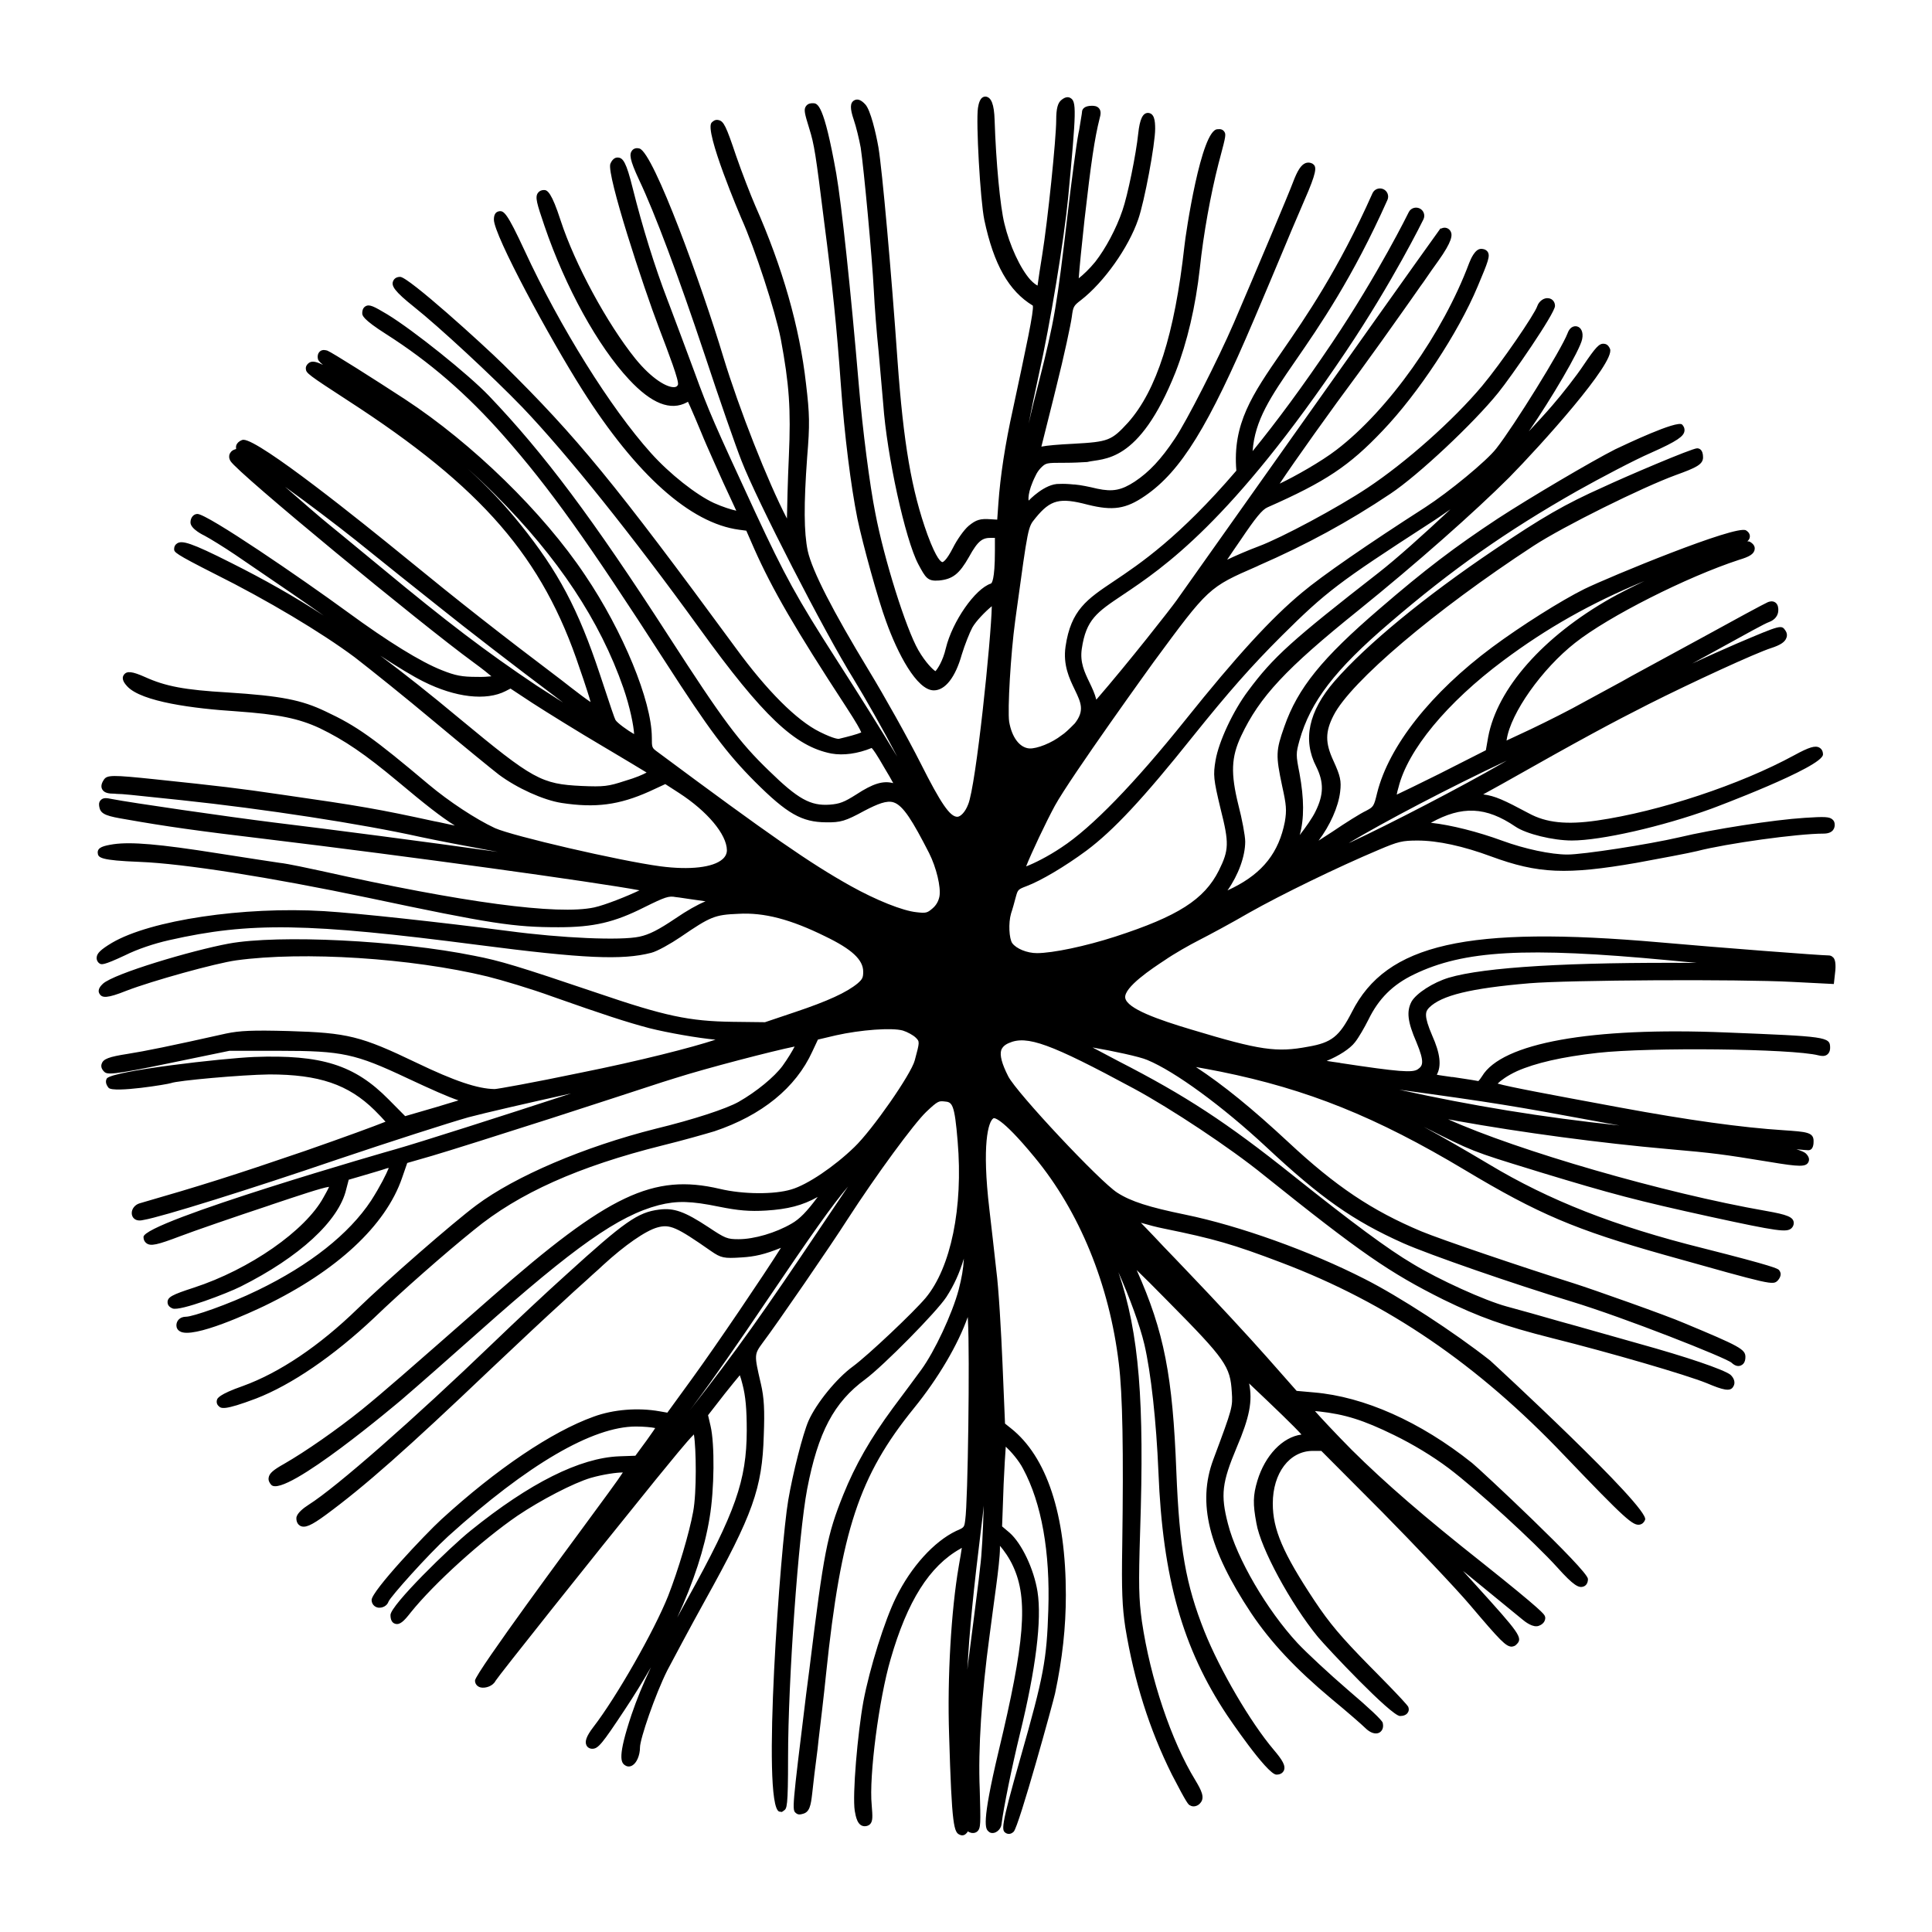 <?xml version="1.0" encoding="UTF-8"?>
<svg width="1200pt" height="1200pt" version="1.1" viewBox="0 0 1200 1200" xmlns="http://www.w3.org/2000/svg">
 <path d="m1138.5 594.62c-0.719-0.84-1.68-1.188-2.746-1.188-4.668 0-67.211-4.777-104.76-8.113-119.82-10.5-169.93 0.84-191.34 43.32-7.777 15.156-12.551 18.973-27.145 21.48-19.609 3.695-29.773 2.269-72.469-10.621-20.809-6.203-40.055-13.008-41.137-19.691-0.961-6.562 16.859-18.371 24.516-23.387 5.856-4.055 15.539-9.551 21.648-12.648 6.098-3.109 20.09-10.621 30.73-16.824 19.848-11.219 55.129-28.402 80.363-39.023 12.312-5.258 14.832-5.844 24.395-5.844 12.434 0 28.344 3.457 45.684 9.898 29.172 10.738 46.871 11.461 90.289 3.938 14.352-2.629 32.762-6.086 37.547-7.285 18.539-4.777 62.543-10.859 78.562-10.859 6.457 0 6.938-4.055 6.938-5.375 0-1.43-0.359-2.508-1.32-3.336-1.906-1.789-4.789-1.906-17.461-1.078-19.008 1.188-57.395 7.164-77.605 12.047-19.609 4.535-59.914 10.738-69.602 10.738-10.285 0-26.543-3.457-40.535-8.594-14.953-5.484-31.812-9.781-44.125-11.102h-0.238c19.367-10.738 34.199-10.141 52.621 2.387 6.695 4.535 23.316 8.594 35.039 8.594 17.941 0 55.969-8.594 86.461-19.691 0.719-0.238 69.48-25.895 69.48-33.77 0-2.508-1.32-3.695-2.148-4.176-2.629-1.547-6.457-0.359-15.66 4.656-33.48 18.266-83.832 34.969-122.45 40.57-19.02 2.746-31.691 1.43-42.574-4.535-15.434-8.23-20.809-10.738-28.223-11.699l11.242-6.203c51.059-28.883 68.762-38.305 91.598-49.883 26.543-13.367 66.371-31.738 76.176-34.848 5.496-1.789 8.484-3.695 9.324-6.324 0.602-1.43 0.359-2.988-0.48-4.297-2.629-3.938-2.508-3.938-30.613 7.992-8.723 3.816-17.941 7.871-27.383 12.289 38.988-21.48 44.605-24.59 47.711-25.777 3.59-1.309 5.734-4.055 5.734-7.402 0-0.961 0-3.457-1.906-4.777-1.801-1.188-3.828-0.48-4.668-0.121-1.789 0.719-21.648 11.461-40.895 22.078-16.621 9.07-34.199 18.613-43.883 23.867l-5.734 3.227c-6.457 3.457-17.461 9.434-24.395 13.246-6.938 3.938-21.77 11.461-32.293 16.465l-15.07 7.043 0.121-0.48c2.387-16.465 21.887-44.039 42.574-60.266 20.688-16.344 69.359-40.934 101.88-51.551 5.977-1.789 9.203-3.457 9.562-6.445 0.238-1.188-0.121-2.988-2.629-4.535-0.48-0.359-1.078-0.48-1.906-0.48 0.961-0.84 1.441-1.668 1.559-2.746 0.121-1.078-0.238-2.746-2.387-4.055-5.977-3.695-84.898 28.883-100.33 36.395-14.473 7.164-39.59 23.027-57.277 36.156-38.027 28.285-64.211 61.344-71.508 90.574-2.027 8.473-2.269 8.594-6.938 11.102-3.348 1.547-12.672 7.402-20.93 13.008-2.867 1.906-5.856 3.816-8.496 5.484 7.055-9.312 12.312-21 13.391-30.312 0.84-6.805 0.121-9.898-4.188-19.332-5.137-11.102-5.137-17.902 0.121-28.164 10.645-20.879 62.785-65.16 124.13-105.25 18.66-12.168 67.559-36.395 88.488-44.039 12.551-4.535 16.859-6.562 16.859-10.98 0-5.016-2.508-5.606-3.707-5.606-3.227 0-44.605 17.664-58.355 24.109-23.555 10.5-38.027 18.852-67.441 38.785-43.402 29.23-79.645 59.074-99.371 81.742-16.141 18.613-19.969 36.516-11.363 53.102 4.789 9.672 4.668 17.426-0.48 27.805-1.801 3.816-5.977 9.781-9.805 14.676 2.867-10.141 2.746-22.68-0.121-38.305-2.269-11.578-2.269-12.289 0-20.52 6.816-24.109 22.008-43.922 56.09-73.031 38.508-33.059 72.227-56.809 116.35-81.863 14.473-8.113 35.52-19.211 45.684-23.629 16.98-7.523 20.328-10.379 20.93-13.367 0.238-1.078 0.121-2.629-1.441-4.297-3.348-2.746-35.16 12.406-41.496 15.395-14.832 7.523-52.859 29.953-72.828 42.961-26.785 17.664-45.324 31.738-73.547 56.09-35.879 30.793-50.82 49.285-59.195 73.273-5.258 14.914-5.375 17.664-1.32 36.875 2.629 11.82 2.867 14.914 1.68 22.078-3.707 19.094-13.633 31.738-32.172 41.051-1.199 0.602-2.387 1.188-3.469 1.668 6.816-9.672 11.004-21.238 11.004-30.312 0-3.695-2.027-14.316-4.188-22.559-4.906-19.812-4.547-29.832 1.668-43.078 11.484-24.348 27.742-41.773 72.707-77.93 36.348-29.352 72.227-61.105 93.758-82.586 19.727-20.051 65.891-71.242 62.664-79.836-0.84-2.027-2.027-3.109-3.707-3.227-2.988-0.359-5.148 2.027-12.91 13.488-4.188 6.324-13.031 17.664-19.246 24.816-4.066 4.777-9.086 10.141-14.594 16.117 13.633-19.691 31.812-50.484 33.121-57.277 0.961-4.535-0.84-7.285-2.988-7.871-0.719-0.238-4.188-0.961-6.098 4.297-3.828 10.02-33.238 57.516-44.242 71.484-5.977 7.754-29.531 27.086-44.125 36.516-35.52 22.789-64.211 42.602-76.535 52.98-19.02 15.758-40.656 39.383-72.469 79.117-31.57 39.383-58.117 66.828-76.895 79.117-8.496 5.723-17.219 10.02-22.008 11.82 3.348-8.473 12.191-27.203 17.82-37.598 9.805-17.902 61.344-89.27 61.344-89.27 34.199-46.43 34.199-46.43 64.332-59.543l0.961-0.48c29.773-13.008 55.727-27.086 81.91-44.629 17.219-11.461 51.539-43.68 66.852-62.652 8.137-10.02 35.281-49.285 35.281-53.941 0-2.508-1.559-4.414-3.949-4.777-2.867-0.48-5.977 1.789-7.055 4.894-1.441 4.777-22.598 35.676-34.32 49.645-17.941 21.359-47.23 47.375-71.148 63.254-18.66 12.406-53.449 31.031-67.559 36.277-6.695 2.508-14.711 5.965-19.609 8.352 2.269-3.336 5.027-7.523 8.137-11.93 9.562-14.195 13.633-19.211 16.98-20.641 36-15.875 50.699-25.656 71.508-47.617 22.008-23.027 46.871-60.625 58.957-89.508 6.695-15.875 7.894-18.973 6.215-21.602-1.32-1.789-3.469-1.789-4.066-1.789-3.707 0-6.336 6.086-7.414 8.832-16.262 43.559-50.102 91.297-82.391 115.99-9.445 7.285-25.945 16.586-35.281 21 9.203-13.848 32.051-45.949 49.031-68.734 7.535-10.262 19.969-27.684 27.863-38.902 3.348-4.656 6.938-9.898 10.402-14.797l1.906-2.629c3.707-5.375 7.055-10.262 9.203-13.129 8.844-12.406 8.965-16.234 7.777-18.492-1.078-2.027-3.707-3.109-6.215-1.547 0.121-0.238 0.121-0.359 0.121-0.602-30.012 41.652-162.39 229.01-164.18 231.39-3.481 4.934-29.688 38.398-49.812 61.621-0.926-3.793-2.606-7.309-4.223-10.668-3.098-6.434-6.023-12.504-4.801-20.891 2.676-18.266 9.348-22.727 25.477-33.527 25.176-16.859 67.32-45.07 138.55-151.09 29.258-43.547 48-81.77 48.18-82.152 1.234-2.519 0.191-5.555-2.34-6.781-2.543-1.211-5.566-0.18-6.793 2.34-0.191 0.371-18.625 37.969-47.484 80.941-18.445 27.445-34.824 49.453-49.477 67.465 1.379-19.199 11.004-33.516 26.531-56.004 15.023-21.758 35.578-51.539 57.215-100.04 1.129-2.555-0.023-5.555-2.578-6.695-2.594-1.129-5.566 0.012-6.719 2.566-21.227 47.652-41.496 76.992-56.293 98.426-18.469 26.734-30.707 44.734-28.262 73.871-35.484 41.41-59.641 57.66-76.211 68.746-16.559 11.09-26.555 17.773-29.879 40.488-1.668 11.461 2.41 19.945 5.711 26.762 3.984 8.27 6.18 13.078 0.059 20.953-3.492 3.59-6.383 6.277-8.148 7.356-6.215 4.894-15.434 8.473-20.09 8.23-6.098-0.48-10.883-6.926-12.551-16.586-1.078-7.402 0.961-42.359 3.707-62.41l0.84-6.203c7.176-52.273 7.176-52.273 11.484-57.516l0.48-0.602c9.203-11.219 14.953-12.648 32.172-8.113 15.781 3.938 23.797 2.746 35.762-5.484 22.246-15.277 39.348-42.961 67.801-109.91 5.258-12.289 13.871-32.82 19.02-45.109l4.188-10.02c4.188-9.781 8.375-19.691 10.523-24.59 5.496-13.367 4.668-15.156 2.387-16.703-1.32-0.719-2.867-0.84-4.188-0.359-2.867 1.078-5.148 4.656-8.016 12.289-2.269 6.203-22.367 53.82-36.59 87-9.684 22.441-29.531 61.465-36.707 71.965-8.496 12.77-15.898 20.641-24.875 26.617-8.258 5.375-13.633 6.445-23.195 4.414-5.496-1.309-10.164-2.269-14.113-2.629h-0.602c-3.348-0.359-6.215-0.48-8.844-0.359-9.086-0.359-19.129 10.379-19.129 10.379s-1.199-4.656 4.43-15.758c0.602-1.309 1.559-2.867 2.988-4.414 3.348-3.336 3.348-3.336 15.312-3.336 5.148 0 9.562-0.238 13.633-0.48 9.926-2.508 31.934 1.789 54.887-55.848 7.297-18.73 12.434-40.812 15.07-64.441 2.269-21.48 6.695-45.828 11.605-65.039l1.078-4.055c3.59-13.488 3.707-14.316 2.269-16.117-1.199-1.43-2.988-1.309-3.469-1.188h-0.48c-10.164 0-19.848 65.281-20.566 72.551-6.098 54.781-17.219 89.629-35.039 109.67-10.285 11.219-12.191 11.93-33.719 13.129-9.805 0.48-16.5 1.066-20.09 1.789 1.199-4.777 4.43-17.543 7.297-29.125l1.906-7.754c4.906-19.453 9.086-39.145 9.684-43.68 0.84-6.324 1.078-6.926 5.617-10.379 14.352-11.102 29.652-32.699 35.641-50.242 3.828-10.859 10.523-46.656 10.523-56.207 0-5.016-0.48-9.672-4.43-9.898-3.348 0-5.148 4.055-6.098 12.887-1.32 12.77-6.574 38.543-9.805 47.734-3.828 11.34-10.523 23.746-16.859 31.859-3.59 4.414-7.535 8.113-10.285 10.262 0.48-6.684 1.801-20.293 3.59-36.395 4.066-35.566 6.215-50.363 9.445-63.133 0.48-1.789 1.078-4.176-0.359-5.965-1.32-1.668-3.469-1.668-4.547-1.668-4.547 0-6.098 2.027-6.098 3.938 0 0.719-1.078 6.562-1.801 11.34l-0.359 1.668c-1.441 7.402-4.547 31.5-6.695 49.766-6.816 58.234-8.137 66.109-18.059 105.37-2.387 9.07-4.43 17.305-6.215 25.414 1.801-9.551 3.949-19.691 6.336-30.672 7.055-31.273 15.66-83.652 18.18-109.67 5.148-54.66 5.258-59.902 1.32-62.051-1.078-0.602-2.867-0.84-5.375 1.188-2.387 1.789-3.348 5.484-3.348 12.527 0 11.578-5.258 62.652-8.723 84.012-0.961 5.844-2.387 15.035-2.867 18.852-0.961-0.48-2.508-1.547-4.43-3.574-6.336-7.043-12.91-21.359-16.141-34.848-2.629-10.5-5.258-38.184-6.098-64.441-0.297-9.754-2.086-14.293-5.676-14.531-3.59 0-4.309 5.016-4.668 7.043-1.32 8.711 1.441 57.516 3.949 69.574 5.856 27.684 15.191 44.16 30.133 53.219 0.719 3.336-4.066 25.535-12.312 64.078-4.906 22.078-7.894 41.891-9.086 58.715l-0.719 10.141-3.949-0.238c-6.574-0.48-9.086 0.238-13.754 4.055-3.109 2.629-7.414 8.953-9.684 13.488-4.43 8.711-6.457 9.07-6.695 9.07-0.719-0.121-3.469-1.43-9.203-16.945-9.926-27.445-14.953-56.809-18.66-108.48-3.828-54.781-9.445-117.78-11.844-132.23-1.559-8.832-4.906-23.148-8.137-26.617-2.629-2.867-4.906-3.695-6.938-2.508-2.629 1.547-2.629 5.016-0.238 12.047 1.441 4.176 3.348 12.047 4.309 17.305 2.027 13.727 7.055 67.668 8.137 88.547 0.48 9.781 1.789 26.855 2.988 38.062 0.961 11.219 2.269 25.895 2.867 32.699 2.269 31.98 13.633 84.012 21.77 99.406 4.547 8.473 5.734 10.738 12.91 10.141 8.496-0.84 12.551-4.055 18.539-14.555 5.856-10.738 8.723-11.93 13.754-11.93h2.387v8.23c0 18.266-2.027 20.051-2.508 20.172-9.805 3.227-23.914 23.508-27.984 40.211-1.801 7.871-5.258 13.008-6.457 14.195-1.547-0.961-6.098-5.258-10.645-13.129-7.656-13.367-21.168-56.207-26.664-84.973-3.469-17.305-7.894-51.551-10.285-79.836-5.027-59.074-10.645-111.82-13.992-131.15-7.777-43.68-11.605-43.68-14.594-43.68-0.961 0-2.867 0-4.188 1.789-1.559 2.148-0.84 4.656 2.027 13.969 3.109 10.02 3.949 15.395 9.203 57.637 5.148 39.504 7.894 65.988 10.402 101.44 2.269 31.738 6.215 62.891 10.285 83.172 3.348 15.996 12.91 50.605 17.82 63.84 7.055 19.691 19.02 42.84 29.652 42.84 7.055 0 13.391-8.113 17.34-22.199 1.906-6.203 4.906-13.727 6.574-16.824 2.269-4.055 8.258-10.141 12.086-13.246-0.359 19.934-9.805 111.7-14.711 123.16-1.906 5.016-4.906 7.633-6.695 7.633-4.547 0-10.164-8.113-22.836-33.301-7.894-15.637-22.367-41.531-32.172-57.637-22.367-36.875-35.16-61.812-37.906-74.23-2.387-11.578-2.508-28.523-0.359-58.234 1.68-20.172 1.559-26.617-0.719-45.59-3.949-35.09-14.594-72.324-31.453-110.39-2.988-6.926-8.375-20.762-11.965-31.152-6.215-18.492-7.656-21.48-10.883-22.199-2.269-0.602-3.707 0.961-4.309 1.547-4.906 4.894 18.18 58.836 18.422 59.426 8.484 18.852 21.047 57.395 24.516 74.941 5.258 28.285 6.336 43.32 5.027 72.91-0.719 15.156-1.078 32.102-1.199 38.664-11.965-23.027-29.652-67.906-39.59-100.6-12.91-42.961-43.164-126.73-52.02-129.24-2.629-0.719-4.066 0.602-4.547 1.188-1.789 2.269-1.668 5.484 4.309 18.266 9.805 20.641 24.277 59.316 40.777 108.72 9.086 27.562 19.367 57.047 22.836 65.762 9.445 24.469 51.66 106.69 69.48 135.32 7.176 11.699 18.887 32.34 27.266 48.457-10.285-17.062-22.957-37.234-38.27-61.105-24.035-37.477-31.453-50.953-49.992-90.816-25.598-55.367-28.703-62.293-37.789-87.238-4.547-12.406-11.363-30.434-15.434-41.293l-0.961-2.508c-8.258-21.48-15.781-45.828-21.887-70.176-3.949-15.996-5.977-18.852-9.203-18.973-1.906-0.121-3.59 1.309-4.668 3.938-2.387 6.684 20.328 76.02 30.371 102.28 5.856 15.395 12.551 32.82 11.605 34.969-0.48 0.961-1.078 1.309-2.148 1.43-4.547 0.359-13.992-5.016-24.277-17.664-17.578-21.84-37.547-58.715-46.402-85.801-5.617-17.426-8.258-18.973-10.285-18.973-1.68 0-2.988 0.602-3.828 1.789-1.906 2.629-0.719 6.445 4.066 20.531 13.031 38.184 33.121 74.578 52.5 95.352 13.992 15.035 25.824 19.691 36 14.195 0.121-0.121 0.359-0.238 0.602-0.359 0.48 0.961 1.078 2.269 1.441 3.109 1.441 3.227 4.547 10.5 6.816 15.996 3.109 7.871 13.391 30.312 13.754 31.273 3.59 7.633 6.336 13.727 8.016 17.305-3.227-0.719-8.258-2.269-13.871-4.777-10.883-5.016-27.504-18.023-39.227-31.152-24.875-27.684-56.449-78.168-78.445-125.79-10.766-23.148-12.793-24.938-16.02-24.227-2.027 0.48-2.988 2.148-2.988 5.137 0 9.781 34.801 73.992 55.008 105.85 33.359 52.633 66.973 82.703 97.223 86.762l4.547 0.602 4.906 11.219c11.242 25.297 25.598 50.004 56.93 97.98 6.695 10.262 8.965 14.438 9.562 16.117-2.387 1.078-8.258 2.629-13.754 3.938-0.121 0.121-2.746 0.359-12.07-4.297-14.23-7.043-32.773-25.535-52.262-52.273-75.457-102.74-98.426-130.68-144.21-175.91-13.391-13.129-58.957-54.422-64.094-54.422-2.988 0-4.066 1.789-4.43 2.746-1.078 2.867 0.719 6.086 13.152 15.996 15.312 12.168 48.551 42.961 67.211 62.293 27.383 28.645 68.52 79.957 110.02 137.35 39.348 54.422 59.195 73.273 81.91 77.688 7.414 1.309 16.262 0.121 24.996-3.457 0.961 0.961 3.109 3.938 8.016 12.527 2.387 3.938 4.188 7.043 5.375 9.312-6.336-1.668-12.551 0.238-22.957 7.043-7.535 4.777-10.285 5.844-16.5 6.324-11.965 0.84-19.727-3.457-37.789-21.121-18.422-17.785-28.344-31.031-62.305-83.652-46.992-72.793-77.258-113.26-111.57-149.17-12.672-13.246-46.871-40.691-63.145-50.605-8.258-4.894-11.004-6.445-13.512-5.016-2.027 1.188-2.027 3.574-2.027 4.297 0 1.309 0 3.574 14.832 13.008 26.785 17.062 50.102 37.117 73.188 63.371 28.465 32.34 51.781 65.039 100.09 139.98 27.266 42.359 38.27 57.047 55.848 74.699 19.969 19.934 29.062 25.055 44.125 25.176 9.086 0.121 11.965-0.719 23.797-7.164 8.258-4.297 13.871-6.562 18.059-5.258 6.098 1.906 11.965 11.699 22.129 31.5 4.547 9.07 7.414 21.121 6.457 26.855-0.602 3.109-2.027 5.606-4.43 7.633-3.109 2.629-3.828 2.988-9.805 2.269-8.496-0.84-24.996-7.402-41.016-16.344-25.355-14.195-49.992-31.273-119.82-83.172-3.59-2.629-3.59-2.629-3.59-9.191-0.121-22.559-17.941-65.879-41.496-100.71-25.957-38.902-69.961-81.742-111.82-109.19-19.367-12.648-45.203-29.004-48.191-30.191-0.84-0.238-2.988-0.961-4.668 0.48-1.68 1.547-1.441 3.695-1.199 4.777 0.121 0.359 0.238 1.188 3.109 3.574-5.375-2.629-7.656-2.508-9.562-0.48-0.84 0.961-1.199 1.906-1.078 2.988 0.238 2.629 1.199 3.457 26.184 19.691 83.352 53.941 121.02 97.379 143.86 166.23l2.387 6.926c1.68 5.137 3.59 10.738 4.43 14.074-2.867-1.906-7.777-5.606-12.086-8.953l-5.977-4.656c-38.387-29.004-63.742-48.926-96.984-76.141-26.902-21.961-90.527-73.152-100.57-73.152-0.359 0-0.84 0.121-1.078 0.238-1.559 0.602-2.867 1.789-3.348 3.109-0.238 0.84-0.238 1.668-0.121 2.387-0.359 0.121-0.719 0.238-1.078 0.359-1.906 0.719-2.629 2.027-2.988 2.867-0.359 0.961-0.48 2.508 0.602 4.297 4.43 7.402 118.63 101.44 150.67 124.82 6.215 4.535 9.562 7.285 11.363 8.832-2.148 0.238-5.258 0.48-8.965 0.359-9.203 0-13.273-0.719-21.887-4.176-13.031-5.137-33.359-17.664-58.598-36.156-28.586-20.879-86.941-60.863-93.156-60.863-2.387 0-4.309 2.269-4.309 5.258 0 4.176 8.496 8.113 8.734 8.23 3.59 1.906 12.086 7.164 19.008 11.82 29.652 20.172 44.242 30.191 55.008 37.824-18.539-12.047-36.707-22.32-57.395-32.699-25.234-12.77-30.613-14.074-33.602-12.168-1.199 0.719-1.906 1.906-1.906 3.457 0 2.027 0 2.746 25.715 15.758 31.812 15.875 65.652 36.035 86.461 51.551 9.445 7.285 32.051 25.414 49.273 39.863 18.422 15.395 36.238 29.953 40.297 33.059 11.242 8.352 27.504 15.758 38.867 17.543 21.047 3.227 35.762 1.309 54.648-7.164l9.805-4.535 8.496 5.484c17.699 11.461 29.652 25.777 29.773 35.566 0 2.148-0.961 4.055-2.746 5.606-5.856 5.137-20.207 6.805-38.508 4.414-25.715-3.457-91.957-18.852-102.84-23.746-11.965-5.606-28.465-16.465-41.137-27.086-34.441-29.004-44.605-36.277-63.973-45.348-14.953-7.164-27.504-9.672-60.984-11.82-26.664-1.547-38.508-3.816-51.18-9.551-8.016-3.574-11.363-3.938-13.152-1.43-2.027 2.746 0.84 5.844 2.027 7.164 8.844 9.672 41.496 13.848 67.441 15.516 26.785 1.906 38.988 4.414 52.141 10.5 15.312 7.402 27.984 15.996 48.434 33.059 17.219 14.438 26.785 21.961 35.52 27.445-2.988-0.602-6.215-1.309-9.926-2.148l-3.109-0.602c-33.961-7.402-46.164-9.551-93.637-16.344-28.344-4.176-38.746-5.375-79.645-9.672-26.426-2.746-29.652-2.746-31.691 0.238-0.84 1.309-2.269 3.695-1.078 5.965 1.32 2.387 4.188 2.746 7.777 2.746l1.199 0.121c4.906 0.121 5.258 0.238 40.656 3.938 50.578 5.363 111.46 14.676 147.93 22.789 9.445 2.027 28.586 5.723 41.734 8.113 1.906 0.359 4.066 0.719 6.457 1.188-46.992-6.562-102.72-13.848-139.2-18.266-27.863-3.457-88.848-12.289-100.45-14.555-2.988-0.602-5.258-1.078-6.938 0.602-1.559 1.547-1.078 3.574-0.84 4.656 0.84 4.414 5.258 5.484 16.738 7.402 24.277 4.297 44.484 7.164 86.578 12.168 89.93 10.859 204.61 26.734 232.12 31.859-7.656 3.695-21.527 9.191-28.105 10.621-22.715 4.894-81.434-2.988-169.69-22.668-6.098-1.309-20.809-4.535-25.715-5.016-3.949-0.602-21.527-3.227-38.746-5.965-36.109-5.723-53.566-7.164-64.453-5.606-6.098 0.961-10.043 1.906-9.805 5.375 0.238 2.988 1.441 4.656 26.184 5.606 27.266 1.078 80.363 9.434 141.95 22.32 76.176 16.117 90.406 18.266 118.03 18.266 21.77 0 34.68-2.988 53.34-12.406 13.031-6.445 15.191-7.164 19.488-6.324 1.199 0.121 2.988 0.359 5.258 0.719l3.227 0.48c3.109 0.48 6.695 0.961 10.043 1.43-5.148 2.148-11.484 5.723-18.66 10.621-10.645 7.164-16.262 10.02-22.367 11.34-11.484 2.508-48.191 0.961-81.91-3.574-41.617-5.375-92.797-10.98-114.09-12.289-49.871-2.988-107.75 5.606-131.66 19.691-7.414 4.414-9.086 6.562-9.445 8.711-0.238 1.309 0.121 2.629 1.199 3.695l0.48 0.359c1.199 0.84 2.148 1.43 15.898-5.016 7.656-3.816 17.941-7.285 27.504-9.434 50.102-11.34 85.859-10.738 191.81 2.988 65.41 8.473 89.449 9.551 107.51 4.894 3.828-0.961 12.191-5.723 18.18-9.781 18.66-12.77 21.289-13.848 35.879-14.438 16.02-0.961 32.652 3.457 53.93 13.969 16.621 7.992 23.676 14.555 23.676 21.961 0 3.695-0.48 4.656-3.469 7.285-6.816 5.606-18.422 10.98-39.109 17.902l-18.422 6.203-19.969-0.238c-27.266-0.359-42.215-3.574-84.551-18.023-48.672-16.465-60.035-19.934-76.176-23.027-47.113-9.551-121.26-13.246-152.47-7.523-23.074 4.297-71.27 18.613-78.086 24.938-0.961 0.961-3.828 3.574-2.027 6.324 1.559 2.508 4.547 2.867 16.738-2.027 15.781-6.086 55.246-17.062 68.16-18.852 41.734-5.723 108.71-1.43 155.94 10.02 9.086 2.269 27.145 7.633 40.535 12.527 31.453 11.102 46.043 15.875 60.035 19.57 11.363 2.867 30.492 6.203 41.137 7.164-14.711 4.894-47.473 13.246-83.832 20.531-29.652 6.203-51.781 10.141-53.34 10.141-10.523-0.121-24.996-5.016-48.551-16.344-34.559-16.586-42.695-18.613-79.402-19.691-22.477-0.602-30.371-0.238-38.867 1.547-34.559 7.754-50.578 10.98-61.223 12.648-11.484 1.789-15.07 3.109-16.02 6.086-0.48 1.188-0.48 2.988 1.441 4.894 1.906 1.906 4.309 2.387 41.375-5.375l36.469-7.523h31.453c38.629 0 46.754 1.789 78.926 16.945 15.312 7.164 25.234 11.578 31.934 13.848-4.547 1.309-9.805 2.988-13.031 3.938l-20.09 5.844-10.285-10.379c-21.168-21.48-41.734-27.926-83.594-26.375-19.848 0.84-86.699 8.473-91.367 13.246-1.078 1.668-0.719 3.816 1.078 5.965 3.348 3.227 36.949-2.269 38.746-2.988 3.828-1.547 43.523-5.137 61.105-5.375 30.73 0 49.031 6.203 65.293 22.199 2.867 2.867 5.258 5.363 6.816 7.164-6.816 2.746-24.996 9.434-49.992 18.145-44.965 15.395-65.172 21.719-102.84 32.578-2.746 0.84-4.789 3.336-4.789 5.965 0 1.906 0.84 2.988 1.559 3.574 1.68 1.43 4.066 1.188 5.977 0.719 10.766-1.789 65.891-18.973 120.42-37.598 32.531-10.98 69.719-22.906 81.191-26.137 9.805-2.629 38.387-9.191 63.742-14.797-40.777 13.367-94.945 30.672-109.3 34.727-1.559 0.359-156.3 44.867-156.3 54.422 0 1.789 0.719 3.109 1.906 3.938 2.629 1.906 6.695 0.961 20.566-4.297 8.734-3.336 34.32-12.168 55.969-19.332l0.602-0.238c17.102-5.723 32.051-10.738 36.227-11.219-0.719 1.668-2.387 4.656-3.469 6.562-11.242 20.641-45.805 44.746-80.605 56.09-13.633 4.414-16.141 5.844-16.262 8.953 0 1.188 0.48 2.867 3.109 3.938 4.547 1.906 34.32-9.551 42.336-13.609 36.469-18.266 60.984-40.812 65.531-60.383l1.559-5.965 8.605-2.508c5.148-1.547 12.312-3.574 14.953-4.535 0.48-0.121 0.84-0.238 1.32-0.238-1.559 3.816-5.258 11.34-11.004 20.293-13.633 20.641-38.027 39.984-70.32 55.609-18.059 8.832-40.535 16.465-44.484 16.465-4.188 0-6.098 2.746-6.098 5.363 0 1.547 0.719 2.867 2.148 3.695 8.016 5.137 45.203-12.289 52.5-15.758 44.965-21.719 75.336-49.883 85.5-79.477l3.227-9.312 15.312-4.414c9.445-2.746 43.043-13.367 73.906-23.27 25.715-8.352 53.809-17.426 69.359-22.559l8.016-2.508c19.129-6.086 60.395-16.824 74.027-19.57-1.559 2.988-4.188 7.402-7.535 12.047-5.027 6.805-16.141 15.996-27.266 22.32-7.656 4.297-27.984 10.98-51.539 16.703-44.484 11.219-87.18 29.473-111.34 47.496-14.594 10.859-55.848 46.895-73.668 64.199-23.914 23.27-48.672 39.863-71.387 48.098-15.07 5.258-15.781 7.754-16.02 8.473-0.48 1.43-0.121 2.988 0.961 3.938 1.559 1.547 3.109 2.988 23.316-4.656 21.887-8.473 47.953-26.258 73.188-50.004 16.98-16.344 44.242-40.332 62.062-54.66 27.863-22.906 65.051-39.504 117.07-52.512 12.191-2.988 26.902-7.164 32.41-8.832 29.41-9.898 50.461-26.977 60.742-49.523l3.469-7.402 11.125-2.629c15.434-3.457 34.801-4.894 41.617-2.988 2.746 0.84 6.457 2.867 8.016 4.414 2.508 2.508 2.508 2.508-0.602 14.074-2.148 8.473-26.426 43.32-37.547 53.941-12.434 12.047-29.184 23.387-39.109 26.258-10.523 3.215-30.012 3.109-44.484-0.359-41.375-9.672-69.121 3.574-141.59 67.188-54.648 47.977-66.613 58.477-80.844 70.055-15.434 12.406-34.801 25.895-48.07 33.527-6.574 3.695-9.324 5.844-9.684 8.711-0.238 1.547 0.359 2.988 1.668 4.414 8.496 8.473 80.125-52.273 80.844-52.871 10.043-8.594 31.57-27.562 48.07-42.238 59.555-52.98 86.699-72.086 111.7-78.648 11.363-2.867 20.09-2.629 37.547 0.961 11.844 2.387 18.898 2.988 29.062 2.387 13.512-0.84 22.598-3.109 32.172-8.473-6.816 9.191-11.242 13.727-16.262 16.586-9.805 5.723-23.195 9.672-32.879 9.672-7.055 0-8.258-0.48-18.66-7.402-14.832-9.781-21.527-12.168-30.73-10.98-13.273 1.668-21.406 7.402-57.758 40.453-11.723 10.5-31.691 29.23-45.324 42.359-49.152 47.258-97.344 89.629-114.56 100.48-3.348 2.148-7.297 5.258-7.656 8.113-0.121 2.988 1.32 4.414 2.387 5.016 2.988 1.547 6.938-0.238 15.898-6.805 24.156-17.785 50.102-40.691 102.84-90.938 16.738-15.875 35.641-33.527 43.176-40.332 4.547-4.297 10.766-9.898 16.5-15.035l3.109-2.867c2.387-2.148 4.789-4.176 6.574-5.965 13.512-12.406 26.426-21.359 33.719-23.387 7.777-2.148 11.844-0.359 33.359 14.676 6.215 4.297 8.016 4.656 18.898 3.938 8.258-0.48 14.473-1.906 24.516-5.965-11.004 17.426-39.707 59.902-55.129 81.145l-15.434 21.238-4.789-0.84c-13.391-2.387-28.703-1.188-41.016 3.336-25.945 9.312-60.277 32.461-94.477 63.73-10.285 9.434-43.402 44.629-43.402 50.125 0 2.387 1.68 4.414 4.188 4.777 2.387 0.238 5.375-0.961 6.336-3.816 1.199-2.988 24.395-29.004 37.066-40.57 49.391-44.629 89.688-68.137 116.59-68.137 4.906 0 9.926 0.48 11.965 0.961-1.078 1.789-3.59 5.137-5.375 7.754l-6.938 9.434-10.043 0.359c-24.395 0.961-55.488 16.465-92.316 46.188-12.793 10.262-49.754 46.309-49.754 52.391 0 2.988 0.961 4.777 2.746 5.375 2.988 1.066 5.617-1.547 9.805-6.926 14.473-18.023 44.242-44.988 66.371-60.145 14.352-9.672 34.68-20.293 45.562-23.508 8.016-2.269 16.02-3.336 19.848-3.336-2.867 4.535-12.086 16.945-26.902 37.117-0.602 0.84-64.934 87.707-64.934 92.125 0 2.148 1.441 3.816 3.59 4.297 2.988 0.602 7.535-0.84 9.203-4.176 1.789-2.988 57.637-73.273 99.492-124.95 9.203-11.219 19.367-23.867 23.676-28.043 1.441 8.711 1.801 36.035-0.48 48.098-2.387 13.129-9.203 36.035-15.539 52.273-8.617 21.602-32.051 62.773-46.523 81.504-4.188 5.484-5.375 8.832-4.188 11.219 0.602 1.309 2.027 2.148 3.59 2.148 3.707 0 6.098-2.988 20.09-24.109 5.977-8.953 11.363-17.785 16.379-26.496-5.258 11.102-8.734 19.691-12.086 29.473-8.723 26.137-6.695 29.832-3.828 31.5 1.32 0.84 2.867 0.84 4.309 0 2.746-1.547 4.789-6.324 4.789-11.219 0-5.258 9.445-32.82 16.98-47.855 3.469-6.562 13.992-26.375 23.316-43.199 29.773-53.578 35.641-69.816 36.59-102.74 0.602-15.758 0.238-23.27-1.801-32.102l-0.121-0.48c-4.066-17.664-4.066-17.664 1.32-25.055 8.605-11.34 42.457-60.625 52.5-76.379 18.059-27.926 41.496-59.785 49.031-66.949 7.297-6.926 7.894-6.805 11.363-6.445 4.789 0.359 6.215 1.43 8.137 24.828 3.469 41.051-4.188 78.289-19.848 97.141-7.414 8.832-35.641 35.566-45.203 42.602-10.043 7.285-22.715 22.789-27.625 33.887-3.469 7.992-9.684 32.34-12.551 49.164-4.789 27.805-16.738 189.5-5.617 193.44l1.68 0.238 1.199-0.84c1.906-1.309 2.629-1.906 2.629-32.941 0-47.977 6.457-138.31 11.844-166.71 6.816-35.449 16.621-53.941 36.121-68.258 11.363-8.473 44.363-41.891 50.34-51.07 4.789-7.402 8.137-14.797 10.883-23.867-0.359 6.684-1.32 11.82-3.227 19.332-4.066 15.156-14.953 38.305-23.195 49.645-3.348 4.535-11.125 15.156-17.699 23.867-13.871 18.852-23.316 35.328-30.73 53.699-10.164 25.297-12.086 35.328-21.047 108.12l-2.027 15.637c-8.844 72.086-8.844 72.086-6.336 74.113 1.441 1.309 3.227 0.719 4.066 0.48 4.43-0.961 5.148-5.375 5.977-12.527 0.602-5.723 2.027-17.902 3.348-27.684l0.602-5.606c1.32-11.102 3.348-27.926 4.668-41.051 9.324-89.27 20.566-123.16 54.527-165.05 15.312-18.852 27.504-39.742 33.48-56.688l0.121 2.148c1.199 21.121 0 112.54-1.668 123.76-0.602 4.777-0.602 4.777-5.617 6.926-13.754 6.562-28.105 22.32-37.43 41.41-6.938 13.969-16.379 44.039-20.207 64.441-3.59 19.691-6.938 58.234-5.375 68.027 0.602 3.336 1.559 9.551 6.215 9.551 1.32 0 2.508-0.48 3.348-1.309 1.668-1.906 1.559-4.535 0.961-11.82-1.789-17.785 4.547-66.109 11.723-90.574 10.402-36.156 24.156-57.875 43.285-68.617 0.238-0.121 0.602-0.359 0.961-0.602-0.359 2.508-0.961 6.203-1.68 10.141l-0.238 1.43c-4.668 27.086-7.176 69.098-5.977 104.54 1.68 57.516 2.988 60.742 6.816 62.172 0.367 0.176 0.848 0.297 1.328 0.297 0.719 0 1.441-0.238 2.027-0.719 0.602-0.48 1.078-0.961 1.441-1.789 0.602 0.48 1.32 0.719 2.148 0.961 0.602 0.121 2.269 0.359 3.707-0.84 2.269-2.027 2.148-4.777 1.559-26.258-1.078-24.707 1.199-59.316 6.098-95.352 1.199-8.832 2.988-22.906 4.188-31.379 1.078-7.992 2.269-18.371 2.269-22.789v-1.668c2.387 2.746 5.856 7.523 8.258 12.887 9.324 20.293 7.176 47.016-9.086 114.68-10.883 45.707-8.137 48.215-6.215 49.883 0.961 0.961 2.387 1.188 3.828 0.719 2.269-0.84 3.949-2.988 4.188-5.258 1.32-10.379 6.336-35.207 11.484-56.328 9.805-40.094 13.633-70.523 10.883-88.066-2.269-14.195-9.805-29.953-17.34-36.637l-4.668-3.938 0.961-26.375c0.48-10.379 0.961-18.492 1.32-23.148 3.227 2.988 8.137 8.594 10.766 13.727 11.484 21.359 16.859 51.672 15.66 87.707-0.961 30.91-2.867 41.172-17.219 91.535-12.793 44.867-11.844 45.348-8.965 47.137 0.719 0.359 2.629 1.066 4.668-0.961 3.227-2.988 24.758-81.266 25.715-85.922 4.547-21.48 6.695-40.934 6.695-61.105 0-50.004-11.844-85.922-34.199-103.59l-3.59-2.867-1.559-37.234c-0.84-19.934-2.387-46.895-3.828-57.758-1.32-11.82-3.109-27.926-4.309-37.945-4.789-40.453-0.719-54.66 2.508-56.688 0-0.121 3.949-2.027 25.477 24.109 27.984 33.77 46.523 79.234 52.379 128.05 2.387 19.211 2.988 54.18 2.148 113.26-0.48 27.684 0 38.184 1.906 50.832 5.496 33.422 14.953 63.371 28.945 91.414 9.445 18.266 10.285 18.73 11.242 19.094 2.027 1.309 5.027 0.48 6.574-1.668 2.746-3.336 0.359-7.871-3.348-14.074-14.832-24.227-27.863-62.891-33.121-98.566-1.906-14.074-2.148-21.961-1.078-56.328 2.629-79.836-0.48-122.32-13.512-160.51 6.816 15.395 13.273 32.699 16.141 44.867 4.066 17.426 7.414 47.734 8.723 79.234 2.629 65.879 15.07 109.55 42.574 150.96 0.238 0.359 24.875 36.996 30.73 36.996 2.988 0 4.066-1.547 4.547-2.387 1.441-3.109-0.961-6.805-6.215-13.008-14.473-17.062-33.359-49.402-43.043-73.512-11.605-29.23-15.539-51.551-17.461-99.289-2.269-59.316-7.535-86.879-24.637-125.18 4.188 4.055 10.523 10.262 19.609 19.57 35.641 36.035 38.508 40.211 39.469 56.207 0.602 9.191 0.602 9.551-11.484 41.891-10.043 26.977-2.988 55.488 23.555 95.473 12.191 18.145 27.504 34.488 49.754 53.102 9.562 7.871 19.129 16.223 21.047 18.145 3.109 3.109 6.457 4.176 8.844 2.867 0.719-0.48 2.988-2.027 2.027-6.086-0.602-1.789-7.894-8.711-21.887-20.641-11.363-9.781-25.234-22.668-30.973-28.766-19.129-20.641-37.789-52.633-43.285-74.23-4.668-18.023-3.707-25.535 5.496-47.496 7.894-18.492 9.926-28.766 7.656-39.625 15.898 15.035 27.984 26.617 32.531 31.738-11.723 1.547-22.598 12.887-27.383 28.645-2.746 9.191-2.867 14.438-0.602 26.496 2.629 15.516 21.168 49.766 38.148 70.523 5.977 7.164 45.562 49.164 51.059 49.164 2.148 0 3.828-0.719 4.668-1.906 0.84-1.078 0.961-2.269 0.48-3.695-0.961-2.269-23.676-25.055-23.914-25.297-17.941-18.266-24.996-26.617-34.441-40.812-19.609-29.594-25.836-44.27-25.836-60.266 0-18.973 10.402-32.699 24.875-32.699h5.258l37.789 37.945c19.727 20.051 45.562 47.137 54.648 57.875 19.02 22.441 22.129 25.535 25.715 25.777 1.199-0.121 2.387-0.48 3.109-1.43 4.188-3.938 1.789-6.926-25.234-36.758-2.629-2.867-5.375-5.965-8.016-8.832 0.602 0.48 1.199 0.961 1.68 1.309 15.898 13.008 32.531 26.617 35.281 28.883 1.559 1.309 6.695 5.375 10.285 3.816 1.68-0.602 2.988-1.789 3.469-3.109 0.48-1.066 0.48-2.148 0.121-2.867-0.48-1.188-1.199-3.109-38.629-32.941-36.238-28.645-60.504-49.645-81.312-70.285-10.164-10.262-19.727-20.531-22.836-24.109l2.629 0.238c16.02 1.789 27.266 5.258 46.512 14.676 11.723 5.723 23.797 13.008 33.84 20.531 17.699 13.367 53.102 45.707 67.559 61.691 10.285 11.461 13.391 12.887 16.262 11.82 1.078-0.359 2.746-1.547 2.746-4.656 0-5.484-67.68-68.734-71.988-72.086-32.172-25.656-67.094-41.172-98.184-43.801l-10.766-0.961-18.539-21c-10.402-11.82-32.293-35.449-48.672-52.512-5.375-5.606-10.645-11.219-15.434-16.117l-5.617-5.965c-3.348-3.574-6.336-6.562-8.496-8.832 4.43 1.309 9.926 2.746 14.113 3.574 31.57 6.445 43.164 9.781 73.309 21.238 66.012 25.055 121.74 63.133 175.55 119.7 38.27 39.973 42.695 43.801 46.992 42.961 1.559-0.359 2.629-1.43 3.227-2.988 3.109-7.402-95.305-98.102-96.266-98.93-22.246-17.543-56.566-39.863-78.086-50.723-33.961-17.305-77.605-32.941-111.21-39.863-22.715-4.656-33.84-8.23-42.215-13.609-10.645-6.684-62.664-62.172-67.801-72.324-3.949-7.754-5.375-13.129-4.309-16.344 0.719-1.789 2.148-3.227 4.668-4.297 11.242-5.016 25.715 0.238 77.723 28.285 22.957 12.406 59.914 36.875 80.605 53.699 60.277 48.336 78.086 60.625 111.57 77.328 22.246 10.859 37.43 16.344 67.68 23.988 36.227 9.07 82.871 22.668 95.902 27.926 10.164 4.297 14.711 5.484 16.5 2.148 1.441-2.148 0.719-5.137-1.789-7.402-4.547-3.336-26.902-10.98-57.035-19.332-11.844-3.336-27.023-7.633-38.387-10.859l-9.926-2.746c-10.766-3.109-25.957-7.402-33.602-9.434-13.633-3.695-42.098-16.586-58.355-26.496-15.07-8.832-37.906-25.777-74.375-54.898-41.258-32.941-66.613-49.523-108.47-71.004-6.098-3.215-11.605-6.086-16.02-8.473 12.551 2.148 29.305 5.723 33.961 7.754 17.34 7.164 46.871 28.883 73.668 53.82 34.32 32.102 54.289 46.066 85.141 59.902 16.379 7.285 69.121 25.535 104.52 36.277 33 10.02 96.145 34.969 99.613 38.062 2.508 2.387 4.547 2.269 5.856 1.668 1.078-0.48 2.746-1.668 2.746-5.258 0-4.777-3.59-6.684-38.27-21.121-10.402-4.535-56.566-20.879-68.281-24.59-32.531-10.262-82.152-27.086-94.836-32.34-30.613-12.887-52.98-27.805-82.512-55.367-22.598-21-40.176-35.328-57.395-46.656 4.309 0.719 9.562 1.789 15.312 2.867 54.047 10.98 96.504 28.043 151.75 61.105 45.562 27.324 68.641 37.117 124.13 52.754 67.094 18.852 67.094 18.852 70.199 15.875 1.078-1.188 1.801-2.629 1.801-3.938 0-0.961-0.48-1.906-1.078-2.629-0.961-0.84-2.269-2.148-47.113-13.488-54.648-13.609-95.664-29.711-132.98-52.152-16.02-9.551-28.945-16.945-40.535-23.27 30.254 15.277 30.254 15.277 67.211 26.617l5.375 1.668c44.004 13.367 59.676 17.543 105.35 27.562 42.695 9.312 47.352 9.672 50.34 7.285 0.961-0.84 1.559-2.027 1.559-3.336 0-3.816-4.309-5.258-17.102-7.523-63.625-11.102-154.38-37.477-197.55-56.93 1.32 0.238 2.629 0.48 4.066 0.719l1.078 0.238c40.535 7.285 89.809 13.848 131.66 17.543 28.465 2.508 33.121 3.109 63.023 7.992 18.539 3.109 22.367 3.109 23.914 0.121 0.84-1.668 0.359-3.457-1.559-5.375-0.84-0.84-2.867-1.668-5.856-2.629 3.828 0.359 6.457 0.602 7.297 0.602 3.348 0 3.348-4.297 3.348-5.723 0-5.484-4.547-5.723-18.422-6.684-26.305-1.668-59.555-6.324-101.53-14.074-45.805-8.473-69.359-12.887-76.297-14.914 1.801-1.789 5.856-4.894 12.086-7.754 11.363-5.016 27.742-8.832 50.102-11.34 32.172-3.574 120.54-2.629 137.04 1.547 1.906 0.48 3.949 0.719 5.496-0.48 1.789-1.43 1.789-3.574 1.789-4.297 0-6.805-2.387-6.926-64.691-9.434-83.953-3.457-139.2 6.562-151.51 27.203-0.961 1.547-1.789 2.508-2.269 2.988-3.707-0.719-14.594-2.269-15.898-2.508h-0.602c-3.828-0.602-7.176-0.961-9.324-1.43 2.988-5.484 2.148-13.129-2.867-24.348-5.375-12.527-4.188-14.914-1.906-17.305 7.656-7.633 25.715-12.047 62.305-15.156 24.395-2.027 129.74-2.629 163.36-0.84l25.715 1.309 0.961-8.711c0.348-5.156-0.492-6.941-1.453-7.902zm-269.89-105.49c5.734-23.27 30.133-52.754 65.172-78.875 26.902-20.051 53.93-35.449 87.66-49.402-8.723 4.176-16.141 7.992-20.809 10.621-42.215 23.867-70.668 56.207-76.297 86.281l-1.441 8.23-29.184 14.797c-12.91 6.445-21.648 10.621-26.184 12.77 0.238-1.316 0.602-2.863 1.082-4.422zm67.316-16.703c-0.961 0.602-2.027 1.188-3.109 1.789-23.797 13.848-70.078 37.836-93.395 48.684-0.602 0.238-1.078 0.48-1.68 0.719 22.129-13.25 63.023-34.73 98.184-51.191zm-612.86-146.91c-9.926-12.289-20.207-23.27-32.531-34.367 5.856 5.137 11.363 10.379 17.102 16.117 38.988 39.023 65.051 78.289 79.523 119.93 4.188 12.047 6.457 23.746 6.695 28.766-3.828-2.148-10.523-6.926-11.605-8.832-0.48-0.84-2.867-7.633-9.684-28.402-13.391-40.34-25.824-63.859-49.5-93.211zm-85.859 27.324-13.031-10.738c-8.016-6.684-15.539-12.77-19.609-16.117-5.617-4.535-17.461-14.797-27.504-23.629 13.152 9.434 32.051 23.746 43.883 33.18 13.992 11.34 42.215 33.887 51.898 41.531 16.02 12.887 48.191 37.715 71.746 55.367 1.68 1.309 3.469 2.629 5.148 3.938-6.215-3.938-12.086-7.754-16.379-10.5-31.699-21.238-55.977-39.73-96.152-73.031zm150.79 132.23c-10.164 3.336-12.91 3.695-26.664 3.109-25.117-1.188-30.133-3.938-75.938-41.891-18.301-15.277-34.32-27.926-49.152-39.023 10.766 7.043 20.207 12.77 26.664 15.996 19.969 10.02 39.109 12.168 51.18 5.965l2.988-1.547 13.391 8.832c8.844 5.723 29.062 18.266 44.242 27.203l4.43 2.629c8.965 5.375 18.059 10.738 22.477 13.488-2.375 1.305-6.684 3.211-13.617 5.238zm38.988 508.02c-2.269 4.176-4.43 7.992-6.336 11.578 10.164-22.078 16.98-42.84 20.09-61.934 2.988-17.664 3.227-45.828 0.602-57.047l-1.559-6.684 10.402-13.367c4.188-5.258 7.297-9.07 9.324-11.461 0.48 1.309 1.078 3.227 1.68 5.723 1.906 7.285 2.629 15.156 2.629 28.766-0.125 30.914-6.941 50.484-36.832 104.43zm82.871-231.04c-34.922 52.031-52.379 76.969-81.551 114.09 1.68-2.148 3.227-4.297 4.547-6.086 8.605-11.34 27.625-38.664 41.855-59.902 30.012-44.387 41.977-61.344 52.02-73.152-5.277 7.871-11.137 16.465-16.871 25.055zm98.891 211.59-0.84 7.523c-1.668 13.008-4.066 32.461-6.098 47.855-0.359 2.746-0.719 5.484-0.961 8.113 1.199-23.746 3.949-50.723 8.605-88.309 0.602-5.016 1.199-9.312 1.559-13.609-0.477 16.586-1.184 30.312-2.266 38.426zm35.281-381.64c-6.098 0-12.793-2.746-15.312-6.203-1.906-2.746-2.508-12.406-0.719-18.492 0.84-2.387 2.148-7.164 2.988-10.379 1.199-4.297 1.32-4.535 6.695-6.562 8.844-3.336 23.797-12.168 37.188-22.078 16.738-12.527 35.281-32.34 66.133-71.004 22.246-27.684 36.121-43.441 55.008-62.293 27.625-27.445 35.398-33.301 91.246-69.457 4.906-3.109 9.324-6.203 13.633-9.191-17.219 16.117-33.48 30.672-44.484 39.266-54.047 42.133-65.531 52.391-81.191 73.512-9.324 12.406-18.18 31.379-20.207 43.078-1.559 9.191-1.32 11.699 3.109 30.191 5.375 21.238 5.258 25.535-1.078 38.305-9.086 18.023-25.355 28.402-64.332 41.051-18.422 5.961-38.871 10.258-48.676 10.258zm346.67 104.29c5.027 0.961 10.164 1.906 15.191 2.746-47.594-5.016-91.957-12.289-136.8-22.199 57.879 7.883 72.219 10.273 121.61 19.453zm-90.875-89.016c-9.805 2.988-20.09 9.672-23.074 14.797-3.227 6.086-2.508 12.527 2.988 25.176 5.375 12.887 3.828 14.797 0.961 16.824-3.227 2.387-11.844 1.668-48.191-3.816l-0.359-0.121c-2.508-0.359-5.375-0.719-8.137-1.188 7.535-3.109 14.473-7.523 17.578-11.578 2.387-2.988 5.977-9.312 8.375-14.074 6.336-13.008 15.07-21.719 28.223-28.043 30.973-15.035 69.48-17.184 158.09-8.832 5.734 0.602 11.723 1.066 17.699 1.668-78.938-0.605-132.16 2.621-154.15 9.188z"/>
</svg>
